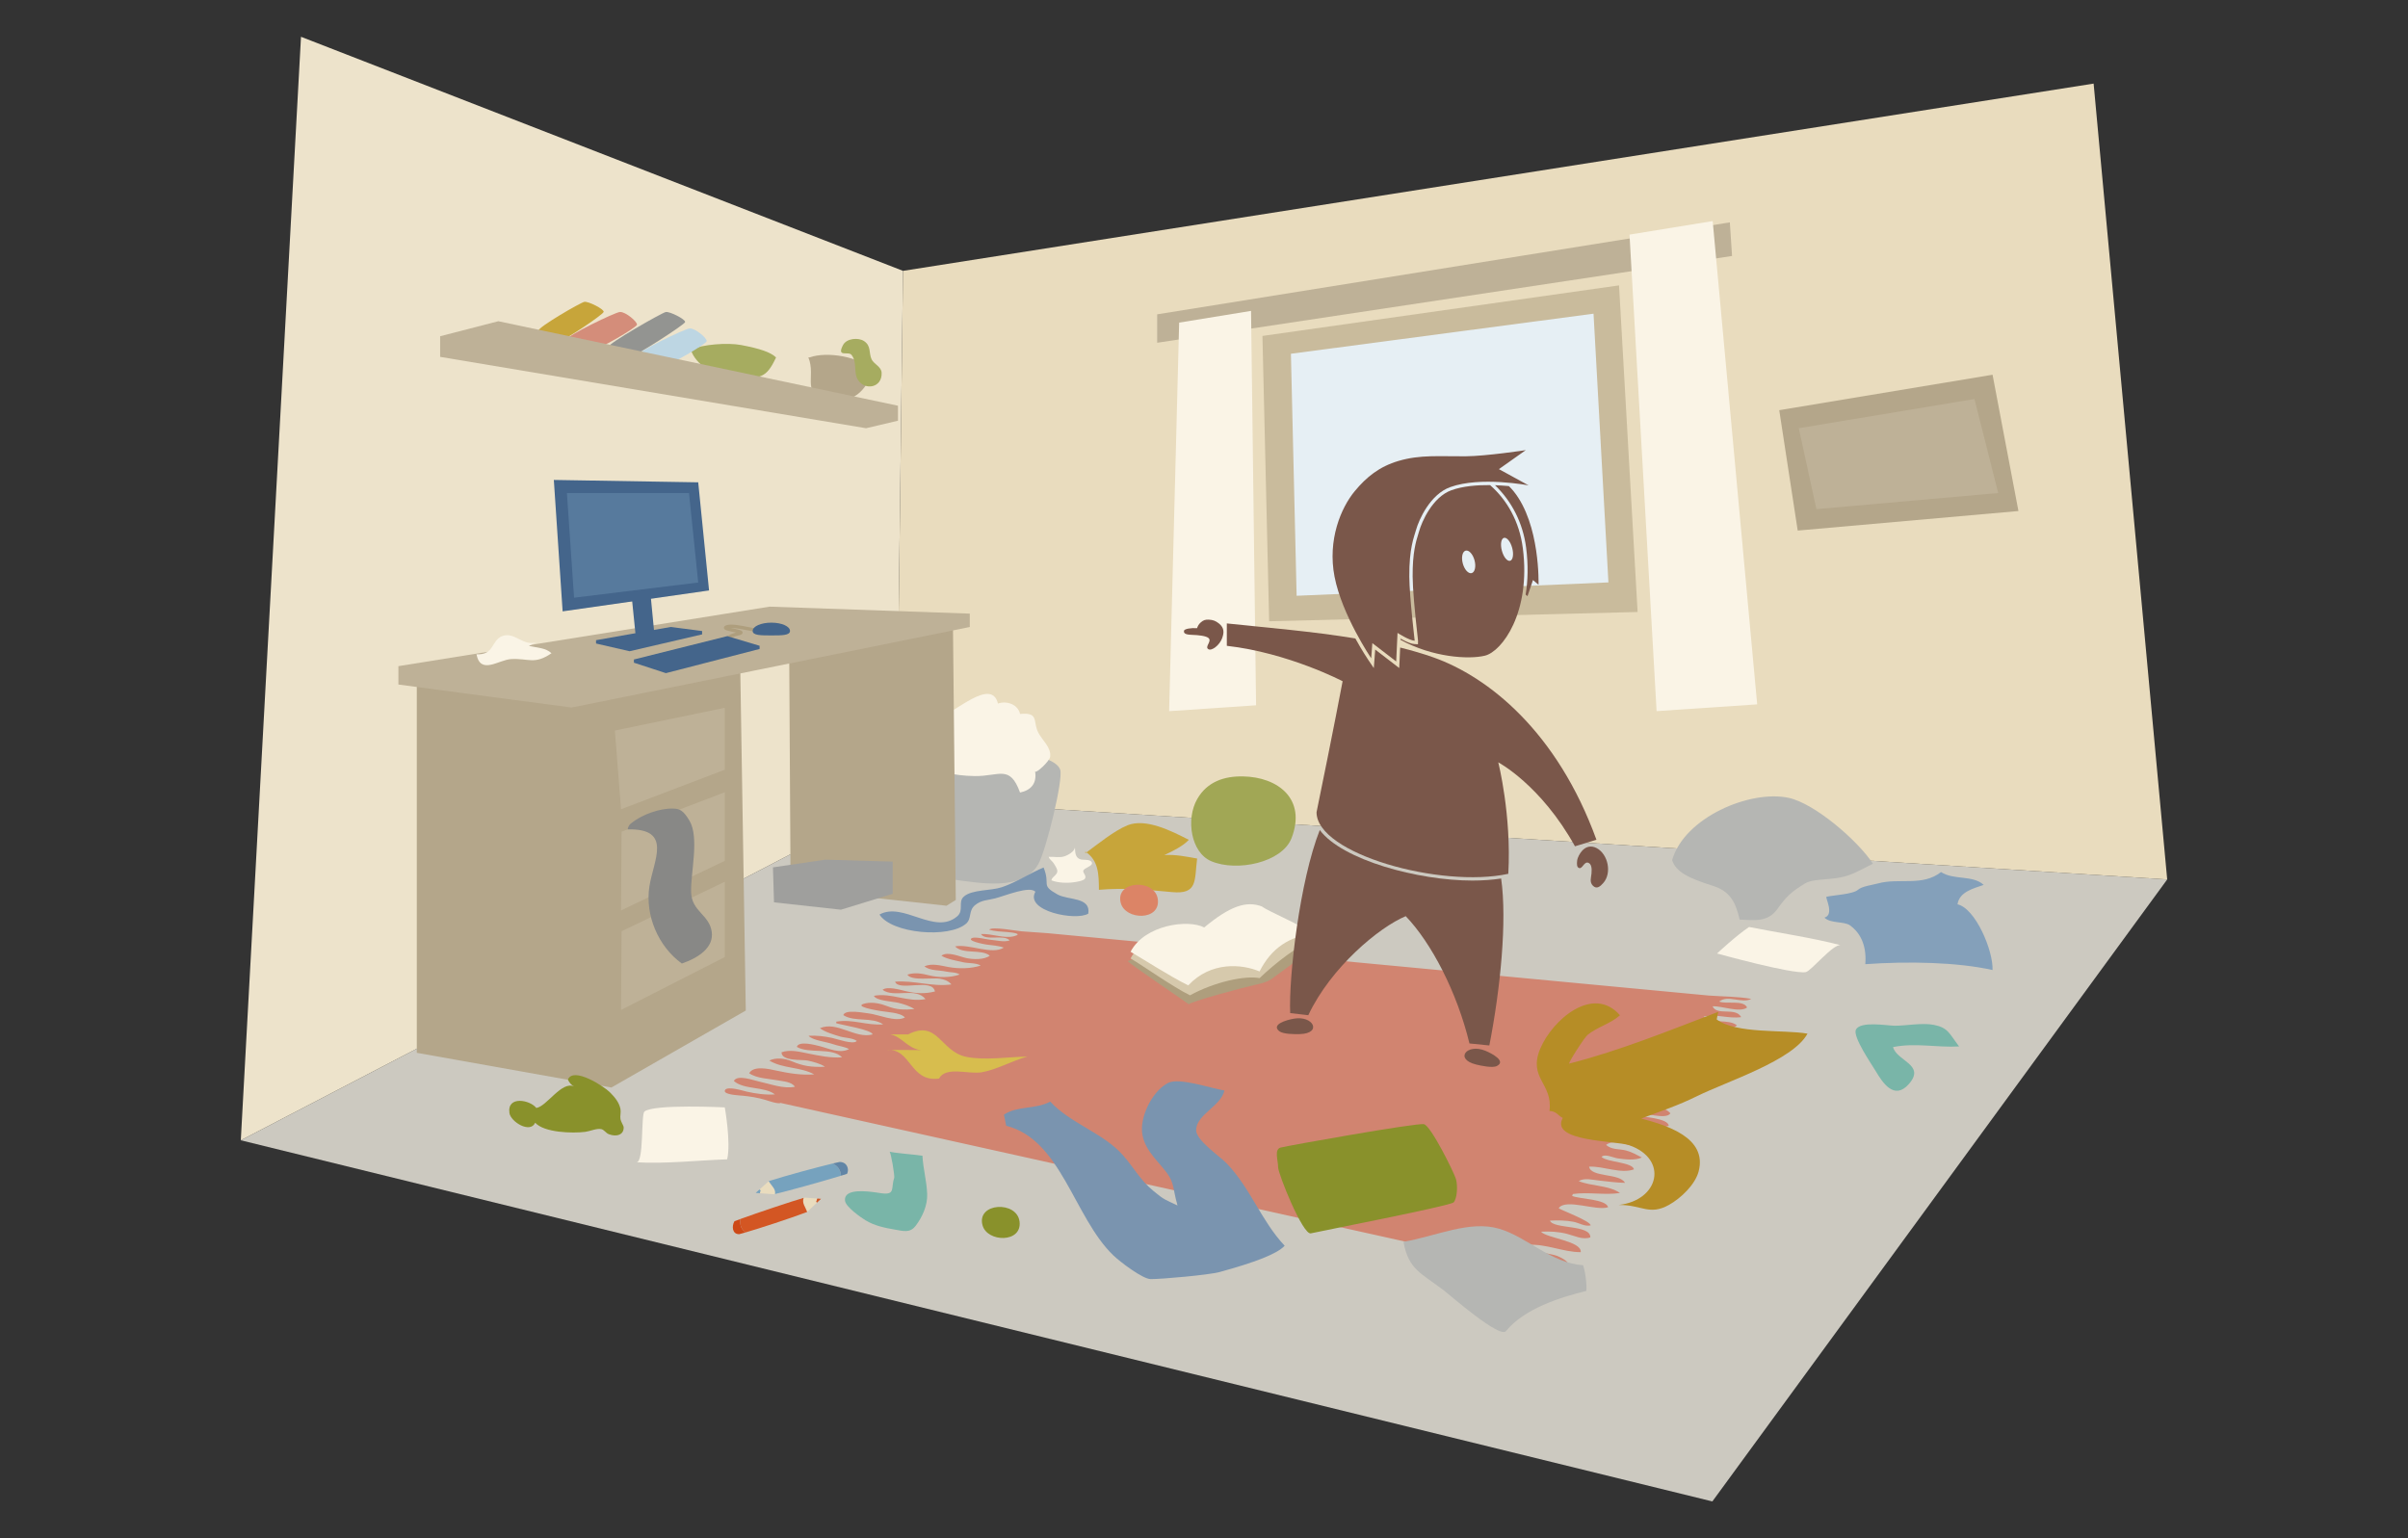 <?xml version="1.0" encoding="utf-8"?>
<!-- Generator: Adobe Illustrator 15.0.2, SVG Export Plug-In . SVG Version: 6.00 Build 0)  -->
<!DOCTYPE svg PUBLIC "-//W3C//DTD SVG 1.1//EN" "http://www.w3.org/Graphics/SVG/1.1/DTD/svg11.dtd">
<svg version="1.1" id="Layer_1" xmlns="http://www.w3.org/2000/svg" xmlns:xlink="http://www.w3.org/1999/xlink" x="0px" y="0px"
	 width="720px" height="460px" viewBox="0 0 720 460" enable-background="new 0 0 720 460" xml:space="preserve">
<rect x="0" y="0" width="720" height="460" fill="#333333" stroke="none"/>
<g>
	<g>
		<polygon fill="#CCC9C0" points="648,263 512,449 72,341 268,239 		"/>
		<polygon fill="#E9DCBE" points="626,25 270,81 268,239 648,263 		"/>
		<polygon fill="#C9BB9C" points="484.098,85.345 377.473,100.458 379.482,185.793 489.65,183.016 		"/>
		<polygon fill="#E6EFF4" points="476.471,93.81 385.99,105.789 387.695,178.166 480.924,174.166 		"/>
		<polygon fill="#EDE3CB" points="90,11 270,81 268,239 72,341 		"/>
	</g>
	<g>
		<g>
			<path fill="#B5B6B3" d="M274.856,254.312c1.032,6.812,2.466,7.74,9.391,8.613c8.238,1.037,21.599,3.865,26.261-4.611
				c2.328-4.232,7.453-25.207,6.5-28.109c-2.57-7.826-42.04-6.625-45.217-1.391C269.781,232.129,273.951,248.344,274.856,254.312z"
				/>
			<path fill="#FAF4E6" d="M310.447,219.08c-1.713-3.355,0.34-6.127-5.439-5.572c-0.662-2.926-4.057-4.014-6.613-3.111
				c-1.979-8.09-13.562,3.424-16.409,3.271c2.842,3.947-2.057,3.742-3.951,6.416c-1.926,2.717-0.688,5.529-3.562,7.912
				c5.562,2.705,10.679,3.994,16.95,4.086c7.36,0.109,10.51-3.531,13.574,4.924c3.379-0.717,5.07-2.811,4.502-6.344
				c0.135,0.848,4.32-2.98,4.502-4.361C314.363,223.523,311.584,221.307,310.447,219.08z"/>
		</g>
		<polygon fill="#B4A68A" points="285.783,269.129 283,270.857 236.389,265.779 235.969,194.41 221.318,198.596 222.993,302.199 
			182.808,325.221 124.625,314.84 124.625,201.961 252.573,186.842 284.946,187.92 		"/>
		<polygon fill="#BEB197" points="289.969,187.502 170.885,211.59 119.125,204.711 119.125,199.211 230.126,181.416 
			289.969,183.502 		"/>
	</g>
	<path fill="#939491" d="M199.074,93.31c1.18-0.224,5.951,2.192,5.779,3.005c-0.172,0.814-15.463,10.579-16.676,10.612
		s-6.282-2.077-6.32-3.146C181.82,102.712,197.897,93.533,199.074,93.31z"/>
	<path fill="#A6AC60" d="M206.672,104.542c3.26-1.538,10.826-2.146,14.977-1.353c5.582,1.069,8.723,2.113,10.398,3.697
		c-2.956,6.369-4.827,6.383-12.229,5.896C208.769,112.062,206.384,104.679,206.672,104.542z"/>
	<path fill="#BDD6E3" d="M211.297,102.039c-0.182,0.87-11.736,7.671-13.449,7.49c-1.713-0.178-7.248-2.34-7.385-3.242
		c-0.137-0.904,14.092-7.922,15.732-8.066C207.836,98.078,211.479,101.168,211.297,102.039z"/>
	<path fill="#C7A53A" d="M174.721,90.268c1.178-0.223,5.951,2.192,5.779,3.006c-0.172,0.812-11.951,8.697-13.164,8.73
		s-6.283-2.075-6.32-3.144C160.979,97.789,173.543,90.491,174.721,90.268z"/>
	<path fill="#D48D7A" d="M190.455,97.117c-0.182,0.869-11.736,7.67-13.449,7.491s-7.248-2.341-7.385-3.243
		c-0.137-0.903,14.092-7.921,15.732-8.066C186.994,93.156,190.637,96.246,190.455,97.117z"/>
	<path fill="#B4A68A" d="M241.707,106.871c2.457,6.059-2.586,11.268,6.453,12.76c6.672,1.1,10.829-2.555,12.692-8.742
		c-3.446-4.277-13.7-5.859-18.708-4.018H241.707z"/>
	<polygon fill="#BEB197" points="268.489,121.328 148.996,96.062 131.605,100.549 131.605,106.719 258.951,128.061 268.489,125.816 
			"/>
	<polygon fill="#BEB197" points="517.889,76.549 346,102.5 346,94 517.227,66.5 	"/>
	<polygon fill="#FAF4E6" points="375.57,210.918 349.57,212.67 352.57,96.476 374.07,92.971 	"/>
	<polygon fill="#FAF4E6" points="525.4,210.639 495.328,212.664 487.23,70.159 512.1,66.108 	"/>
	<path fill="#D18470" d="M522.389,301.287c-1.094-2.365-6.27-0.895-8.34-1.773c2.623-2.133,6.793,0.711,9.584-0.799
		c-4.076-0.734-8.512-0.691-12.682-0.998c0,0-0.039,0.048-0.092,0.117l0.092-0.117l-197.779-18.658
		c-2.576-0.184-5.154-0.367-7.73-0.551c-1.354-0.096-8.816-1.508-9.669-0.494c1.642,0.523,3.606,0.568,5.337,0.709
		c1.123,0.09,5.176,0.494,1.957,1.279c-2.896,0.705-6.655-0.863-9.75-0.682c1.333,2.18,6.855-0.01,8.578,1.908
		c-1.634,0.592-4.014-0.045-5.744-0.189c-1.125-0.096-4.5-0.977-5.501-0.523c-1.774,0.805,3.43,1.83,4.271,1.949
		c1.818,0.26,3.482,0.285,5.219,0.918c-3.562,2.26-10.336-1.191-14.57-0.365c2.428,2.494,7.858,0.686,10.387,2.779
		c-1.701,1.268-5.014,1.145-7.06,0.705c-1.907-0.412-5.584-2.111-7.414-0.701c1.651,1.035,4.434,1.471,6.358,1.932
		c1.639,0.393,3.984,0.141,5.404,1.016c-2.955,0.959-6.618,0.996-9.661,0.436c-2.156-0.396-5.093-1.24-7.181-0.176
		c1.809,1.35,4.367,1.057,6.512,1.539c1.225,0.275,3.029,0.148,4.019,0.879c-2.811,1.004-6.382,0.939-9.227,0.221
		c-2.138-0.541-4.248-0.891-6.392-0.189c1.154,1.951,7.525,0.875,9.633,1.205c1.432,0.225,2.631,0.678,3.535,1.725
		c-5.739,0.789-11.211-1.281-16.85-0.818c1.07,3.066,11.15-1.234,11.915,2.928c-3.007,0.768-5.749,0.607-8.733-0.102
		c-1.646-0.391-5.523-1.541-6.923-0.391c3.416,2.539,9.917-0.912,12.847,2.775c-5.379,1.031-10.144-1.965-15.438-0.99
		c0.619,1.502,5.625,1.699,7.237,2.08c1.577,0.375,3.605,1.008,4.862,1.896c-3.006,0.252-5.303,0.234-8.124-0.885
		c-1.899-0.752-4.361-1.295-6.472-0.836c-4.094,0.893,3.162,2.064,4.4,2.287c1.945,0.35,6.029,0.43,7.377,1.939
		c-2.823,1.512-8.005-0.938-11.044-1.244c-1.448-0.146-6.853-1.266-7.386,0.547c3.315,2.141,8.613,0.457,11.926,2.764
		c-4.912,0.383-9.193-1.66-14.031-0.814c0.008,0.107,0.01,0.369,0,0.473c1.52,0.5,10.767,1.965,10.852,3.348
		c-5.193,1.395-10.608-4.076-15.742-1.865c1.551,1.178,4.073,1.895,5.924,2.461c1.481,0.453,4.02,0.445,5.113,1.363
		c-1.074,1.191-5.85-0.6-7.404-0.922c-2.314-0.482-4.614-0.773-7.023-0.635c1.102,1.357,5.365,1.809,7.242,2.484
		c1.609,0.58,3.481,0.732,4.867,1.488c-2.742,1.471-6.029-0.176-8.784-0.871c-1.368-0.346-6.278-1.686-6.839,0.225
		c3.658,2.139,10.551,0.062,13.535,3.121c-3.537,0.23-6.773-0.471-10.208-1.16c-2.573-0.518-5.353-1.25-7.891-0.357
		c-0.062,2.74,6.138,2.139,7.779,2.477c1.579,0.324,3.952,0.951,5.195,1.855c-3.9,0.158-6.466-0.154-10.013-1.68
		c-1.992-0.855-4.727-1.131-6.617-0.176c3.998,2.449,9.322,1.857,13.426,4.139c-3.862,0.289-7.629-0.332-11.383-1.148
		c-2.095-0.457-6.748-1.59-8.068,0.801c2.306,1.602,5.963,1.627,8.645,2.141c1.604,0.307,4.041,0.4,5.036,1.904
		c-3.429,0.705-7.339-0.84-10.667-1.547c-1.682-0.355-6.611-2.219-7.592-0.182c3.03,2.695,9.228,1.592,12.277,4.016
		c-2.828,0.186-5.723-0.217-8.434-0.834c-1.092-0.25-5.695-1.709-6.455-0.502c-0.173,0.273-0.126,0.502,0.069,0.693
		c0.836,0.82,4.402,0.955,5.164,1.029c2.347,0.232,4.522,0.584,6.752,1.242c0.7,0.207,3.909,1.355,4.593,0.92l214.701,47.668
		c0.85-1.082,4.416,0.916,5.359,1.23c2.344,0.777,4.844,0.846,7.236,1.504c1.125,0.311,5.432,2.051,4.65-0.432
		c-1.043-3.309-9.207-1.297-11.193-3.988c3.836-1.438,8.701,2.281,12.574,2.447c4.293,0.182,0.678-1.992-1.207-2.713
		c-1.867-0.715-8.322-1.227-8.713-3.232c5.227-0.506,10.643,2.176,15.854,2.145c0.336-3.342-10.277-4.193-11.889-6.123
		c2.648-0.141,5.217,0.006,7.711,0.631c2.244,0.561,4.762,1.906,7.045,1.066c0.115-3.891-10.994-2.393-12.088-5.006
		c2.262-0.135,4.85-0.08,7.049,0.348c1.707,0.334,3.361,1.49,5.129,1.084c-0.002-1.383-9.744-4.873-9.531-5.18
		c2.076-2.967,11.287,0.955,14.764-0.266c-0.695-2.467-8.545-2.404-10.773-3.375c0.094-0.176,0.15-0.361,0.225-0.568
		c4.547-0.662,9.498,0.393,14.09-0.311c-3.436-2.359-8.455-1.973-12.342-3.547c1.678-1.059,4.146-0.375,6.121-0.172
		c2.586,0.268,5.006,0.641,7.707,0.686c-1.535-2.949-10.217-1.572-10.717-4.84c4.254-0.209,9.463,2.252,13.418,0.807
		c-0.502-2.178-7.928-2.082-9.717-3.713c0.986-1.07,3.535,0.254,4.883,0.436c2.17,0.295,5.111,0.678,7.188-0.275
		c-1.484-0.77-3.139-1.695-4.756-2.1c-2.191-0.547-4.117-0.113-5.943-1.656c3.49-2.695,10.141,2.535,14.086,0.668
		c-2.414-2.791-7.514-1.531-10.109-3.879c2.857-0.385,8.688,2.398,10.994,0.453c-1.658-0.727-9.18-1.09-9.215-2.895
		c3.965-0.176,9.156,1.293,12.971-0.072c-0.117-2.293-8.023-2.666-9.881-3.088c0.018-0.119,0.014-0.475,0.004-0.6
		c2.297-0.5,9.039,2.066,10.387-0.043c-1.977-2.104-5.021-2.248-7.518-3.568c0.973-2.744,7.221,0.859,9.258-0.393
		c2.59-1.592-6.328-2.199-7.053-2.939c1.383-1.258,4.006-0.123,5.516,0.266c0.176,0.045,6.012,0.977,5.096-0.199
		c-0.758-0.971-8.625-1.904-7.496-3.939c0.535-0.967,3.713,0.076,4.469,0.225c2.191,0.43,3.938,0.293,6.061-0.08
		c0.143-3.367-6.777-1-7.004-3.914c2.303-0.184,7.984,1.871,9.49,0.189c-2.574-2.529-5.746-1.229-8.826-2.248
		c0.115-2.742,9.191,0.41,10.98-0.461c-1.807-3.068-7.174-1.248-9.502-3.258c1.77-0.729,10.027,1.426,10.164-0.848
		c-1.562-0.469-2.955-0.846-4.594-0.922c-1.271-0.059-5.154-0.273-2-1.104c3.297-0.867,7.625,1.195,11.02-0.045
		c-1.072-2.324-9.096,0.211-9.219-2.354c2.564-0.072,9.059,1.049,11.049-0.691c-2.352-2.049-7.809-0.387-9.961-2.615
		c3.803-0.916,7.363,0.674,11.232,0.135c-1.709-3.104-7.195-0.264-8.568-3.232C514.854,300.766,520.195,302.955,522.389,301.287z
		 M312.711,279.352l-0.09,0.058C312.654,279.389,312.682,279.37,312.711,279.352z"/>
	<g>
		<polygon fill="#44658B" points="195.672,189.766 190.122,190.645 188.513,174.775 194.206,174.557 		"/>
		<polygon fill="#44658B" points="212.011,176.576 168.227,182.826 165.598,143.525 208.769,144.24 		"/>
		<polygon fill="#577A9D" points="208.769,174.201 171.646,178.74 169.51,147.443 206.018,147.443 		"/>
		<polygon fill="#44658B" points="209.934,188.711 200.517,187.496 178.221,191.445 178.221,192.445 188.256,194.752 
			209.934,189.711 		"/>
	</g>
	<polygon fill="#9F9F9D" points="246.773,257.082 266.92,257.658 266.92,267.291 251.438,272.043 231.429,269.844 231.115,259.381 	
		"/>
	<g>
		<path fill="#AE9E7D" d="M217.402,191.638l-0.912-0.41c0.059-0.138,0.637-1.302,3.617-2.068c-0.302-0.066-0.62-0.133-0.886-0.188
			c-1.937-0.397-2.725-0.584-2.771-1.209c-0.024-0.337,0.201-0.594,0.669-0.764c1.472-0.534,4.402,0.059,7.239,0.633
			c1.589,0.321,3.089,0.625,3.932,0.626l-0.001,1c-0.942-0.001-2.419-0.3-4.129-0.646c-1.92-0.389-4.208-0.855-5.689-0.821
			c0.325,0.072,0.666,0.143,0.952,0.202c1.794,0.368,2.614,0.537,2.617,1.183c0.003,0.576-0.715,0.731-1.144,0.825
			C217.956,190.638,217.407,191.628,217.402,191.638z"/>
		<polygon fill="#44658B" points="227.123,193.117 217.458,190.234 189.539,197.219 189.539,198.174 199.101,201.303 
			227.123,194.072 		"/>
		<path fill="#44658B" d="M236.213,188.674c0,1.363-2.5,1.348-5.582,1.348c-3.084,0-5.584,0.016-5.584-1.348
			c0-1.365,2.5-2.471,5.584-2.471C233.713,186.203,236.213,187.309,236.213,188.674z"/>
	</g>
	<path fill="#84A0BA" d="M553.146,276.721c-1.762-1.244-5.793-0.504-7.629-2.301c3.078-0.908,0.137-6.123,0.607-6.238
		c2.021-0.494,7.949-0.744,9.438-2.111c1.117-1.025,4.445-1.461,5.941-1.875c6.307-1.748,13.314,0.979,18.871-3.41
		c3.811,2.486,9.523,0.822,12.748,3.842c-3.043,1.061-7.293,2.076-7.818,5.809c5.402,1.223,10.713,13.918,10.469,19.643
		c-10.549-2.352-25.189-2.654-38.043-1.746C558.27,281.863,555.514,278.393,553.146,276.721z"/>
	<polygon fill="#BEB197" points="216.713,257.432 185.695,272.254 185.854,248.719 216.713,236.918 	"/>
	<polygon fill="#BEB197" points="216.713,286.201 185.695,302.021 185.854,278.486 216.713,263.688 	"/>
	<path fill="#888886" d="M206.648,266.861c0.195,5.732,5.426,6.646,6.16,11.764c0.689,4.785-4.027,7.818-8.935,9.518
		c-7.074-5.111-11.052-14.463-9.692-23.113c1.228-7.807,7.021-17.283-6.492-17.012c0.027-0.324,0.213-1.158,0.961-1.771
		c3.229-2.641,8.58-4.559,12.553-4.441c1.951,0.057,3.045,0.418,4.943,3.605C209.181,250.498,206.453,261.092,206.648,266.861z"/>
	<path fill="#C7A53A" d="M324.521,254.666c4.051,2.715,4.016,6.986,4.062,11.424c7.641-0.645,14.23-0.033,21.826,0.688
		c7.785,0.74,6.703-3.439,7.535-10.037c-3.268-0.572-6.354-1.252-9.799-1.037c2.494-1.146,5.627-2.729,7.322-4.551
		c-5.236-2.686-12.906-6.551-18.35-4.35c-3.992,1.617-9.266,5.926-12.598,8.363V254.666z"/>
	<path fill="#89912B" d="M152.322,332.855c0.381,2.621,6.202,6.213,7.704,2.898c2.718,2.992,11.187,3.203,14.981,2.725
		c1.359-0.172,3.414-1.111,4.769-0.818c0.884,0.193,1.374,1.166,2.231,1.506c2.367,0.938,4.65,0.166,4.463-2.188
		c-0.023-0.285-0.834-1.604-0.95-2.312c-0.161-0.969,0.194-2.039,0.006-3c-0.403-2.051-1.744-3.588-3.201-5.055
		c-1.704-1.717-10.91-7.721-12.517-3.764c0.359,0.865,1.053,1.67,1.873,2.082c-3.674-1.846-8.235,5.998-11.326,6.404
		C158.521,328.922,151.553,327.564,152.322,332.855z"/>
	<path fill="#FAF4E6" d="M160.595,191.965c-0.745,0.293-1.954,0.973-2.445,1.182c2.641,0.611,5.077,0.596,6.746,2.203
		c-5.145,3.535-6.847,1.438-12.099,1.75c-3.701,0.223-9.115,4.795-10.328-1.436c5.385,0.305,4.375-4.221,7.756-5.463
		C153.947,188.834,156.564,193.555,160.595,191.965z"/>
	<path fill="#B5B6B3" d="M534.795,238.588c7.859,1.668,20.904,12.99,25.213,19.717c-3.475,1.674-6.176,3.467-9.912,4.133
		c-4.264,0.76-8.148,0.406-10.393,1.764c-3.891,2.354-5.539,3.807-8.24,7.604c-2.869,4.033-6.787,3.381-11.299,3.199
		c-1.215-5.254-2.855-8.473-8.041-10.111c-7.098-2.24-11.043-4.107-12.152-7.684C503.619,244.498,523.182,236.125,534.795,238.588z"
		/>
	<path fill="#FAF4E6" d="M322.791,263.525c0.73-0.178,1.438-0.434,1.637-0.797c0.482-0.871-0.582-1.551-0.529-2.254
		c0.074-0.982,3.266-1.475,2.5-2.695c-0.547-0.875-2.385-0.539-3.246-0.771c-1.672-0.453-1.662-2.035-1.746-3.547
		c-0.189,1.23-2.062,2.271-3.137,2.625c-1.5,0.492-3.166,0.064-4.707,0.146c0.166,0.746,1.107,1.275,1.514,1.959
		c0.312,0.521,0.852,1.338,1.012,1.922c0.412,1.506-1.578,1.955-1.713,3.154c1.941,0.781,4.783,0.869,6.777,0.562
		C321.498,263.777,322.154,263.682,322.791,263.525z"/>
	<path fill="#A1A755" d="M386.17,250.652c-2.83,7.287-16.316,10.156-24.02,6.881c-6.084-2.592-7.602-12.555-4.205-18.533
		c3.021-5.316,8.213-6.906,13.66-6.818C382.203,232.354,390.689,239,386.17,250.652z"/>
	<path fill="#FAF4E6" d="M190.291,347.58c8.828,0.504,18.244-0.576,27.131-0.889c1.182-4.949-0.709-15.529-0.709-15.529
		s-21.249-1.059-24.012,1.234C191.604,333.309,192.588,347.711,190.291,347.58z"/>
	<path fill="#FAF4E6" d="M550.416,282.67c-8.506-2.223-18.441-3.682-27.441-5.455c-3.812,2.533-9.574,7.922-9.574,7.922
		s22.555,6.264,26.523,5.574C541.504,290.438,548.203,282.092,550.416,282.67z"/>
	<path fill="#7A94AF" d="M300.188,333.334c4.006-2.707,9.42-1.516,13.834-3.902c5.926,6.447,15.926,9.455,21.664,15.938
		c3.445,3.895,5.162,7.453,9.168,10.764c3.381,2.793,3.381,2.52,7.221,4.357c-1.727-6.057-0.561-6.84-4.721-11.658
		c-3.352-3.883-6.783-7.537-5.717-13.383c0.818-4.488,3.852-9.715,7.701-11.631c3.273-1.629,12.523,1.586,16.764,2.295
		c-1.027,4.717-8.455,7.178-8.445,11.885c0.004,3.059,7.082,7.766,9.197,9.986c7.133,7.484,10.287,17.146,17.266,24.551
		c-2.238,2.434-8.836,4.957-19.482,7.871c-3.152,0.863-17.363,2.139-20.596,2.107c-2.354-0.021-9.076-5.088-11.219-7.16
		c-11.73-11.35-15.539-34.611-31.969-38.688L300.188,333.334z"/>
	<g>
		<path fill="#AE9E7D" d="M355.477,300.34c0.277-0.74,15.867-4.961,19.883-5.84c1.547-0.338,3.453-0.773,4.779-1.697
			c1.359-0.947,11.117-8.104,14.287-10.684c-2.293-1.232-18.166-8.498-19.291-8.111c-1.389,0.477-11.996,6.969-12.918,7.248
			c-1.127,0.342-23.973,5.479-25.004,6.154C337.479,288.123,354.547,299.566,355.477,300.34z"/>
		<path fill="#D6C9AC" d="M360.064,279.352c7.709-6.41,12.67-8.062,17.289-6.256c1.812,1.445,12.262,5.732,15.088,8.158
			c-3.988,1.291-10.811,6.455-15.83,11.252c-4.209-0.826-13.24,1.025-20.797,5.137c-5.309-2.605-14.156-8.922-17.771-11.02
			C342.277,278.525,355.291,276.846,360.064,279.352z"/>
		<path fill="#FAF4E6" d="M360.064,277.352c7.709-6.41,12.67-8.062,17.289-6.256c1.812,1.445,12.262,5.732,15.088,8.158
			c-6.822,0.84-12.254,4.164-15.83,11.252c-5.264-2.227-14.551-3.076-21.32,4.174c-5.309-2.605-13.633-7.959-17.248-10.057
			C342.277,276.525,355.291,274.846,360.064,277.352z"/>
	</g>
	<path fill="#89912B" d="M391.941,368.832c2.398-0.568,41.633-8.201,42.684-9.252c1.053-1.053,1.305-4.979,0.705-6.994
		s-7.48-15.934-9.561-16.402c-2.078-0.469-40.867,6.457-42.869,6.994c-2.002,0.539-0.705,4-0.736,5.889
		S389.543,369.4,391.941,368.832z"/>
	<g>
		<path fill="#76A2BE" d="M227.097,355.713c-0.397,0.357-0.789,0.709-1.138,1.021l1.279,0.098
			C227.322,356.291,227.748,355.85,227.097,355.713z"/>
		<path fill="#E9DCBE" d="M229.846,353.234c-0.109,0.1-1.458,1.316-2.749,2.479c0.651,0.137,0.226,0.578,0.142,1.119l4.149,0.314
			c0.105-0.023,0.222-0.049,0.347-0.078C232.062,355.627,230.768,354.682,229.846,353.234z"/>
		<path fill="#76A2BE" d="M249.018,347.936c-4.528,1.078-13.688,3.541-19.145,5.273c0,0-0.023,0.02-0.027,0.025
			c0.922,1.447,2.217,2.393,1.889,3.834c3.479-0.801,14.4-3.834,19.734-5.467C251.266,349.633,250.444,348.729,249.018,347.936z"/>
		<path fill="#6185A6" d="M251.047,347.48c-0.468,0.092-1.176,0.252-2.029,0.455c1.427,0.793,2.248,1.697,2.451,3.666
			c0.706-0.215,1.322-0.41,1.803-0.568C253.971,349.717,253.349,347.48,251.047,347.48z"/>
	</g>
	<g>
		<path fill="#D35623" d="M244.278,359.648c0.424-0.4,0.841-0.793,1.214-1.143l-1.149-0.086
			C244.172,359.014,243.707,359.506,244.278,359.648z"/>
		<path fill="#E9DCBE" d="M241.344,362.418c0.117-0.113,1.558-1.473,2.935-2.77c-0.571-0.143-0.106-0.635,0.064-1.229l-3.729-0.281
			c-0.1,0.027-0.211,0.057-0.33,0.092C239.736,359.82,240.754,360.84,241.344,362.418z"/>
		<path fill="#D35623" d="M222.947,368.549c4.314-1.26,13.092-4.113,18.367-6.104l0.029-0.027c-0.59-1.578-1.607-2.598-1.061-4.188
			c-3.308,0.936-13.793,4.445-18.936,6.324C221.189,366.717,221.785,367.697,222.947,368.549z"/>
		<path fill="#CD4917" d="M221.021,369.08c0.438-0.107,1.114-0.295,1.926-0.531c-1.162-0.852-1.758-1.832-1.6-3.994
			c-0.682,0.248-1.278,0.471-1.743,0.652C218.74,366.666,218.922,369.115,221.021,369.08z"/>
	</g>
	<polygon fill="#B4A68A" points="603.521,152.82 537.521,158.666 532,122.666 595.781,112.062 	"/>
	<polygon fill="#BEB197" points="597.471,147.443 543.115,152.258 537.844,128.061 590.371,119.326 	"/>
	<path fill="#79B5A8" d="M254.098,356.748c2.622-1.135,8.021-0.088,9.572,0.109c4.146,0.527,2.662-1.596,3.703-4.613
		c0.191-0.555-0.975-7.725-1.415-7.846c1.647,0.455,8.165,0.914,9.855,1.223c0.216,4.002,1.269,7.469,1.415,11.467
		c0.124,3.35-1.391,6.758-3.398,9.43c-1.722,2.291-3.646,1.637-6.439,1.158c-2.994-0.514-5.977-1.145-8.626-2.768
		c-1.464-0.896-5.874-4.002-6.095-5.801C252.521,357.908,253.115,357.174,254.098,356.748z"/>
	<path fill="#79B5A8" d="M554.938,307.898c1.354-2.639,9.359-1.166,11.598-1.154c3.434,0.014,8.176-0.951,11.689-0.262
		c4.293,0.846,4.594,2.578,7.553,6.457c-6.645,0.377-13.057-1.162-19.748,0.188c1.082,4.209,9.852,5.229,4.732,11.045
		c-4.377,4.969-7.83-0.355-9.928-3.879C559.629,318.268,553.875,309.977,554.938,307.898z"/>
	<path fill="#B68D26" d="M469.217,318.057c15.166-3.861,30.029-9.938,44.566-15.479c-0.164,0.527-0.328,1.613-0.482,2.283
		c5.906,4.395,19.875,2.992,27.145,4.248c-4.34,8.039-23.998,14.23-33.111,18.732c-5.547,2.74-10.869,4.502-16.586,6.65
		c7.371,1.982,19.814,5.613,17.152,15.801c-1.033,3.963-5.311,8.037-8.852,10.018c-5.922,3.311-8.16-0.043-15.029,0.031
		c12.09-1.391,14.908-13.67,3.18-17.848c-3.982-1.42-23.84-1.004-19.934-8.164c-1.48-0.764-1.855-1.998-3.969-2.102
		c1.074-8.307-6.475-9.701-2.766-18.604c3.586-8.598,15.781-19.217,23.848-10.012c-2.805,2.531-6.746,3.482-9.689,5.875
		C473.668,310.32,468.66,318.199,469.217,318.057z"/>
	<path fill="#D7BD4E" d="M271.521,309.334c8.902-4.537,9.618,5.059,17.333,6.701c5.472,1.164,12.664,0.023,18.332-0.066
		c-4.643,1.277-9.234,3.945-13.67,4.695c-3.975,0.674-10.681-1.912-12.762,1.887c-8.809,1.139-8.266-9.266-15.73-8.551
		c3.441,0,6.886-0.021,10.328,0.035c-4.043-0.488-5.638-4.047-9.164-4.701H271.521z"/>
	<path fill="#89912B" d="M304.854,365.34c-0.748-6.359-12.9-5.715-11.082,1.053C295.156,371.549,305.609,371.777,304.854,365.34z"/>
	<path fill="#DC8466" d="M346.199,268.99c-0.748-6.359-12.9-5.715-11.082,1.053C336.502,275.199,346.955,275.428,346.199,268.99z"/>
	<polygon fill="#BEB197" points="216.713,230.18 185.695,242 183.854,218.465 216.713,211.664 	"/>
	<path fill="#7A94AF" d="M286.217,274.016c2.077-1.785,0.148-4.256,1.958-5.881c2.415-2.166,8.084-1.719,11.346-2.805
		c4.319-1.436,8.634-4.316,12.517-5.912c2.174,5.336-1.068,5.146,4.152,8.061c3.195,1.785,10.01,0.699,9.215,5.738
		c-3.633,2.277-19.113-0.75-15.816-6.547c-1.746-1.832-8.982,1.193-12.067,1.996c-2.217,0.578-4.027,0.43-5.981,2.018
		c-2.029,1.65-0.924,3.973-2.641,5.502c-5.078,4.51-22.314,3.01-25.93-2.693C270.035,269.555,279.486,279.797,286.217,274.016z"/>
	<path fill="#B5B6B3" d="M450.291,398.064c5.52-6.758,16.27-10.115,24.021-12.018c0.215-1.748-0.293-5.893-0.975-7.678
		c-9.582-0.65-16.631-8.406-25.043-10.904c-8.865-2.633-18.867,2.213-28.65,3.9c1.52,8.404,5.332,9.34,12.236,14.66
		C433.588,387.34,448.43,400.342,450.291,398.064z"/>
	<path fill="#A6AC60" d="M258.328,101.984c2.248,1.469,1.378,3.578,2.295,5.502c0.664,1.392,2.915,2.168,2.989,3.992
		c0.187,4.539-4.977,5.322-7.015,2.225c-1.528-2.325-0.168-5.299-2.001-7.59c-0.946-1.182-4.562,0.906-2.509-2.952
		C253.146,101.17,256.632,100.879,258.328,101.984z"/>
	<g>
		<g>
			<g>
				<path fill="#7A574A" d="M448.846,262.717c-2.615,0.404-5.492,0.613-8.602,0.613c-16.15,0-38.877-6.094-45.629-15.105
					c-5.965,15.086-9.318,43.85-8.844,54.744l5.414,0.627c6.729-14.275,21.133-26.285,29.133-29.619
					c7.666,8,15.332,22.666,19.053,38.068l5.947,0.598C448.65,295.643,450.65,275.311,448.846,262.717z"/>
			</g>
		</g>
		<g>
			<path fill="#7A574A" d="M451.152,145.369c0.49,0.471,0.967,0.979,1.422,1.539c8.027,9.926,7.451,27.961,7.451,27.961
				l-1.654-1.414l-1.646,4.826l-0.553-0.473c0.678-4.113,0.82-8.805,0.148-14.018c-0.957-7.412-4.324-13.928-9.316-18.689
				C448.482,145.152,449.889,145.252,451.152,145.369z"/>
		</g>
		<path fill="#7A574A" d="M354.029,188.6c-0.271,1.088,1.17,1.215,2.562,1.26c1.615,0.053,4.062,0.279,4.783,0.963
			c0.973,0.922-0.943,2.381-0.277,3.141c0.531,0.607,1.498,0.182,2.252-0.371c0.973-0.713,1.732-1.838,2.043-2.662
			c0.602-1.604,0.787-3.123-0.932-4.488c-0.969-0.77-1.768-1.074-3.021-1.137c-1.139-0.059-1.691,0.205-2.428,0.846
			c-0.664,0.574-0.932,1.221-1.086,1.705C356.127,187.721,354.164,188.061,354.029,188.6z"/>
		<path fill="#7A574A" d="M479.402,264.041c-0.908,1.039-1.992,2.012-3.148,0.795c-1.023-1.074-0.506-2.348-0.391-3.604
			c0.15-1.609-0.02-2.855-0.945-3.217c-1.248-0.49-1.756,1.865-2.729,1.582c-0.773-0.223-0.719-1.268-0.619-2.199
			c0.113-1.008,0.811-2.178,1.379-2.854c1.246-1.48,2.891-1.76,4.467-0.914C480.822,255.457,482.014,261.068,479.402,264.041z"/>
		<path fill="#7A574A" d="M388.648,309.246c-1.521,0.043-5.016,0.043-6.158-0.883c-2.463-1.996,2.096-3.33,4.373-3.732
			C392.709,303.596,395.434,309.053,388.648,309.246z"/>
		<path fill="#7A574A" d="M441.371,318.346c1.475,0.361,4.891,1.105,6.203,0.439c2.828-1.426-1.342-3.695-3.482-4.572
			C438.598,311.963,434.779,316.719,441.371,318.346z"/>
		<g>
			<path fill="#7A574A" d="M433.631,145.666c-5.953,2.152-9.338,9.576-10.26,12.893c-0.527,1.9-2.059,5.416-1.982,13.871
				c0.057,6.316,1.611,19.053,1.607,19.182c-1.688-0.104-5.129-2.346-5.129-2.346l-0.402,8.541l-7.129-5.482l-0.342,4.533
				c0,0-8.717-12.848-10.963-24.408c-2.129-10.98,1.906-20.607,6.084-25.619c3.465-4.162,7.268-7.295,13.109-9.01
				c6.463-1.896,12.205-1.311,19.969-1.367c6.186-0.045,18.02-1.84,18.02-1.84l-8.031,5.68l8.871,4.855
				C457.053,145.148,442.695,142.383,433.631,145.666z"/>
			<g>
				<path fill="#7A574A" d="M428.576,196.582c-3.156-1.117-6.484-2.08-9.916-2.934l-0.197,4.205l-0.092,1.914l-1.518-1.168
					l-5.66-4.354l-0.203,2.686l-0.217,2.859l-1.607-2.373c-0.158-0.23-1.857-2.756-3.914-6.492
					c-12.889-2.125-26.42-3.213-38.43-4.492v6.697c18.416,2.094,34.623,10.59,34.623,10.59s-2.725,14.508-7.795,39.174
					c0,12.459,37.145,22.785,57.336,18.416c0.994-17.615-3.002-33.334-3.002-33.334s12.723,6.705,22.934,25.107l6.422-1.955
					C465.627,218.857,445.059,202.414,428.576,196.582z"/>
			</g>
		</g>
		<path fill="#7A574A" d="M423.998,191.629l-0.021,1.041l-1.039-0.062c-0.217-0.012-0.455-0.051-0.713-0.111
			c-1.07-0.258-2.424-0.941-3.438-1.512l-0.018,0.354c9.539,5.244,20.373,5.928,25.236,4.736
			c5.076-1.244,13.809-12.895,11.324-32.154c-1.043-8.07-4.76-14.438-9.787-18.852c-3.906-0.041-8.152,0.299-11.574,1.537
			c-5.689,2.061-8.885,9.52-9.635,12.221c-0.074,0.27-0.166,0.568-0.273,0.906c-0.648,2.074-1.738,5.543-1.674,12.688
			c0.033,3.58,0.547,9.754,1.525,18.355C424,191.545,424,191.545,423.998,191.629z M451.531,167.703
			c-0.854,0.227-1.957-1.121-2.465-3.016c-0.51-1.895-0.229-3.615,0.623-3.844c0.85-0.227,1.957,1.121,2.463,3.016
			C452.66,165.754,452.379,167.473,451.531,167.703z M438.232,164.67c0.969-0.26,2.158,1.033,2.656,2.889s0.113,3.57-0.85,3.83
			c-0.973,0.26-2.16-1.035-2.66-2.889C436.883,166.645,437.266,164.93,438.232,164.67z"/>
	</g>
</g>
</svg>
